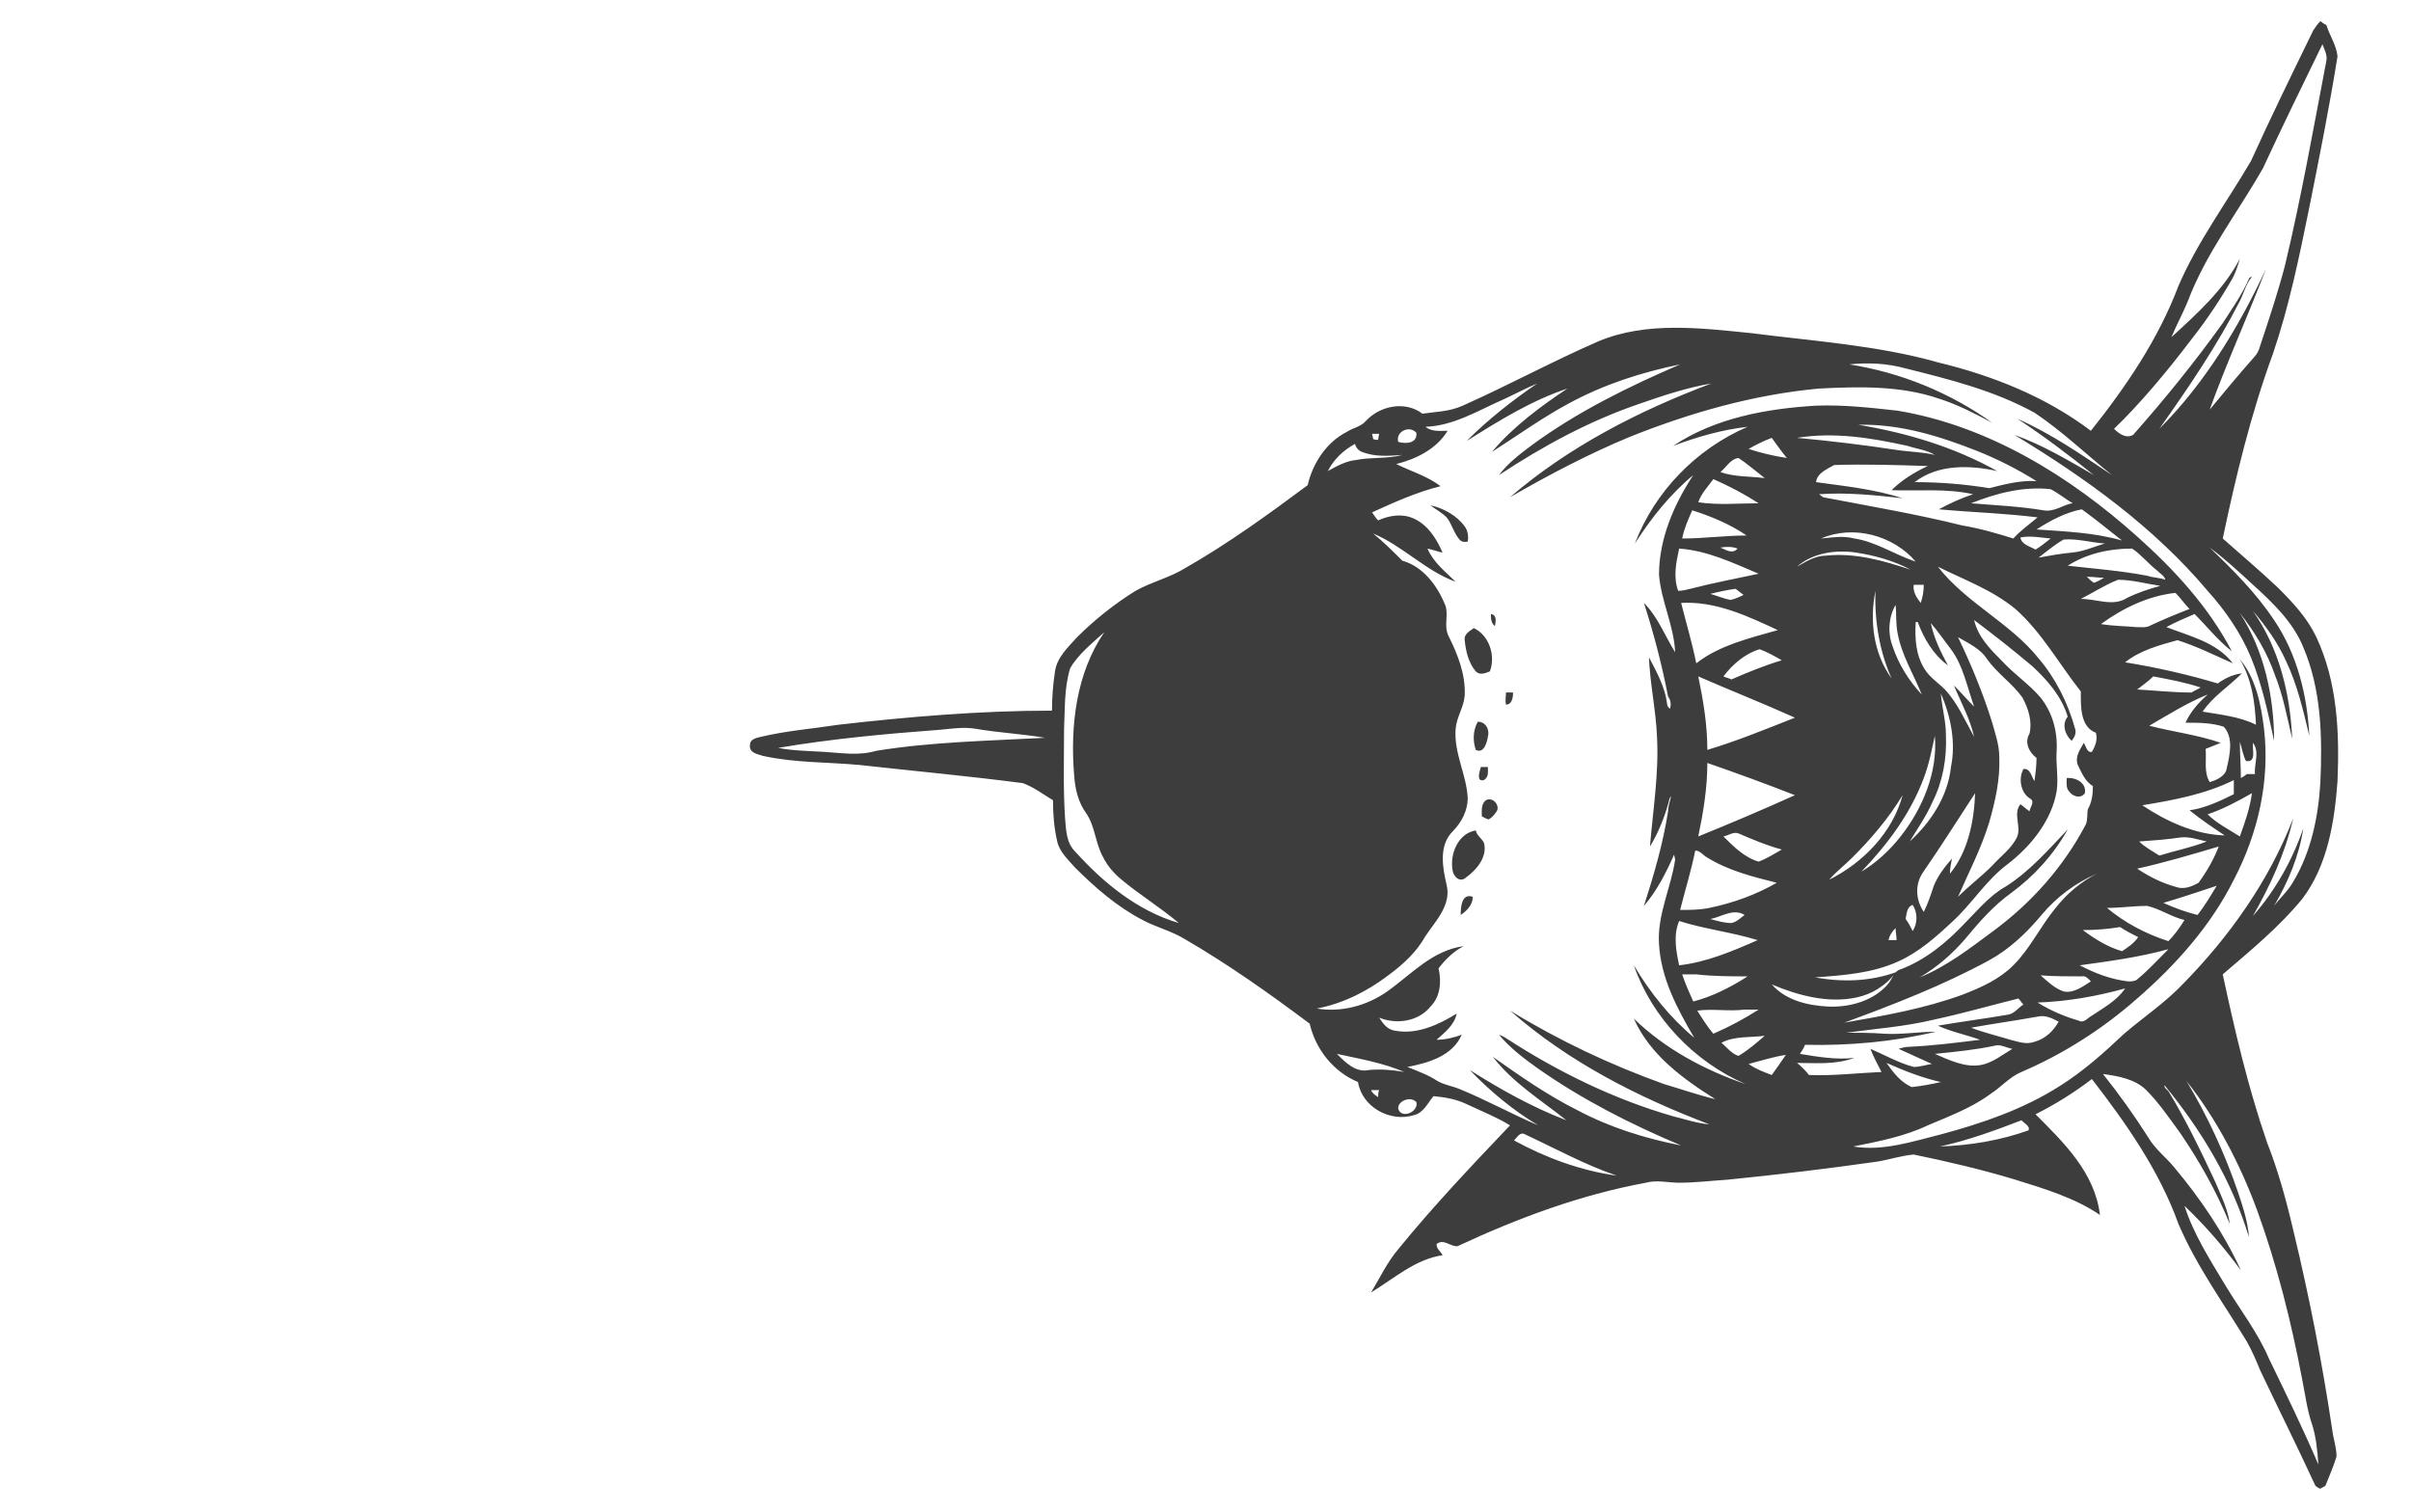 <?xml version="1.0" encoding="utf-8"?>
<!-- Generator: Adobe Illustrator 26.0.3, SVG Export Plug-In . SVG Version: 6.00 Build 0)  -->
<svg version="1.1" id="Слой_12" xmlns="http://www.w3.org/2000/svg" xmlns:xlink="http://www.w3.org/1999/xlink" x="0px"
	 y="0px" viewBox="0 0 239.5 150.2" style="enable-background:new 0 0 239.5 150.2;" xml:space="preserve">
<style type="text/css">
	.st0{fill:#3D3D3D;}
</style>
<g>
	<path class="st0" d="M227.8,122.2c-0.7-3-1.5-5.9-2.6-8.7c-1.9-5.5-3.2-11.1-4.4-16.7c2.8-2.4,5.6-4.7,7.9-7.5
		c2.5-3.3,3.2-7.6,3.5-11.7c0.2-4.8,0-9.8-2.1-14.3c-0.9-1.9-2.3-3.4-3.8-4.9c-1.8-1.7-3.7-3.3-5.5-4.9c1.3-6.2,2.8-12.4,5-18.4
		c1.6-4.7,2.6-9.6,3.6-14.5c1-5,2-10,2.8-15c-0.1-1.1-0.8-2.1-1.1-3.1c-0.2-0.1-0.5-0.3-0.6-0.4c-0.3,0.3-0.5,0.6-0.7,0.9
		c-2.1,4.3-4.2,8.6-6.2,13c-2.4,4.1-5.3,8-7.2,12.4c-2,5.3-5.2,10-8.7,14.4c-4.5-3.4-9.8-5.5-15.2-6.8c-6-1.7-12.3-2.1-18.5-2.9
		c-5-0.5-10.4-1.2-15.2,0.8c-4.6,2-9,4.4-13.5,6.4c-1.3,0.6-2.7,0.6-4,0.8c-1.7-1.3-4.2-0.8-5.6,0.7c-0.5,0.6-1.3,0.7-1.9,1.1
		c-2,1-3.4,3.1-3.9,5.3c-3.9,2.9-7.9,5.8-12.1,8.2c-1.6,1-3.4,1.4-5,2.3c-2.1,1.3-4.1,2.9-5.8,4.6c-0.9,1-2,2-2.2,3.4
		c-0.2,1.3-0.3,2.6-0.3,3.9c-7.1,0-14.2,0.6-21.2,1.4c-2.6,0.4-5.2,0.6-7.7,1.2c-0.4,0.1-1.1,0.2-1.1,0.8c-0.1,0.8,0.7,0.9,1.3,1.1
		c3.2,0.7,6.4,0.6,9.6,0.9c5.4,0.6,10.8,1.1,16.2,1.8c1.1,0.4,2,1.1,3,1.7c0,1.3,0.1,2.7,0.4,4c0.2,1.1,1.1,1.9,1.8,2.7
		c2,2,4.2,3.9,6.7,5.2c1.3,0.7,2.9,1.1,4.2,1.9c4.3,2.5,8.4,5.4,12.4,8.4c0.6,2.6,2.4,4.8,4.8,5.8c0.4,2.5,3.2,4,5.5,3.3
		c1-0.2,1.4-1.2,2-1.9c1.1,0.1,2.3,0.3,3.3,0.8c1.5,0.7,3,1.3,4.3,2.1c-3.8,4-7.6,8-11.1,12.3c-1.1,1.3-1.8,2.8-2.7,4.3
		c2.3-1.4,4.4-3.3,7.1-3.7c-0.2-0.4-0.6-0.6-0.6-1.1c0.7-0.6,1.4,0.3,2.1,0.2c6-2.8,12.2-5.1,18.7-6.3c1.1-0.3,2.2,0,3.3,0
		c1.6,0,3.2-0.2,4.8-0.3c5-0.5,10-1.1,14.9-1.8c1.2-0.2,2.4-0.6,3.6-0.7c3.4,0.7,6.8,1.5,10.1,2.5c2.9,0.9,5.9,1.8,8.4,3.5
		c-0.5-4.2-3.6-7.2-6.4-10c2-1,3.9-2.2,5.6-3.5c3.4,4.4,6.7,9.1,8.6,14.4c1.8,4.2,4.5,7.9,6.8,11.7c0.5,0.9,0.9,1.8,1.3,2.8
		c1.8,3.8,3.7,7.6,5.5,11.5c0.1,0.1,0.4,0.3,0.5,0.3c0.1-0.1,0.4-0.2,0.5-0.3c0.4-1,0.8-1.9,1.1-2.9c0-0.9-0.3-1.7-0.4-2.5
		C230.7,135.5,229.4,128.8,227.8,122.2z M87,74.6c-1.7,0.5-3.4,0.2-5.1,0.1c-1.5-0.1-3.1-0.1-4.6-0.4c5.3-0.9,10.7-1.4,16.1-1.8
		c1.1-0.1,2.3-0.3,3.5-0.1c2.3,0.4,4.6,0.5,6.9,0.9C98.2,73.6,92.5,73.7,87,74.6z M106.8,84.6c-0.9-0.9-0.9-2.2-1-3.3
		c-0.2-3-0.1-5.9-0.1-8.9c0.1-2,0-4,0.6-6c0.8-1.4,2.2-2.5,3.4-3.6c-2.8,4.1-3.4,9.3-3,14.2c0.1,1.4,0.4,2.7,1.2,3.8
		c0.9,1.3,0.9,3,1.7,4.4c0.4,0.8,1,1.5,1.7,2.1c1.9,1.6,3.9,2.8,5.8,4.4C113,90.5,109.6,87.7,106.8,84.6z M217.7,33.7
		c1.5-1.9,2.9-4,4.1-6.1c0.3-0.6,0.5-1.2,0.7-1.9c-1.6,3.1-4.3,5.5-6.8,7.8c0.5-1.2,1.1-2.3,1.6-3.5c1.8-4.8,5-8.9,7.5-13.3
		c1.9-4.1,3.9-8.2,5.9-12.3c0.2,0.5,0.5,1.1,0.4,1.6c-1.3,6.8-2.5,13.6-4.1,20.3c-0.7,2.7-1.6,5.4-2.5,8.1c-0.1,0.4-0.3,0.8-0.6,1.1
		c-1.5,1.7-3,3.5-4.4,5.2c1.7-4.7,3.8-9.3,5.6-14c-2.7,5.8-6.1,11.4-10.6,15.9c2.9-4.1,5.7-8.2,8-12.7c0.4-0.8,0.6-1.7,1.2-2.4
		c-0.1,0-0.3,0.1-0.3,0.2c-0.7,1.6-1.7,3-2.6,4.4c-2.8,3.9-5.8,7.6-8.9,11.1c-0.7,0.4-1.4-0.1-1.9-0.6
		C212.5,40.2,215.2,37,217.7,33.7z M140.7,43c0.1,1.1-1.1,1.1-1.8,0.9C138.6,42.9,140,42.2,140.7,43z M137,43.1
		c0,0.1-0.1,0.4-0.1,0.6c-0.1,0-0.4,0-0.5-0.1c0-0.1-0.1-0.4-0.1-0.5C136.4,43.1,136.8,43.1,137,43.1z M134.6,44.1
		c0.1,0.4,0.4,0.7,0.7,0.8c1.3,0.5,2.6,0.4,4,0.3c-1.5,0.4-3.1,0.2-4.6,0.5c-1,0.1-1.9,0.6-2.8,1.1
		C132.5,45.6,133.5,44.7,134.6,44.1z M136,106.3c-1.3,0.3-2.3-0.7-3.2-1.6c2.3,0.5,4.6,0.9,6.7,1.8
		C138.4,106.3,137.2,106.2,136,106.3z M136.9,109c-0.3-0.2-0.6-0.4-0.7-0.7c0.2,0,0.6,0,0.8,0C136.9,108.5,136.9,108.8,136.9,109z
		 M139.1,110.5c-0.8-0.8,0.9-1.8,1.6-1C140.9,110.3,139.7,111,139.1,110.5z M150.4,113.3c0.3-0.3,0.6-0.9,1.1-0.6
		c3,1.4,5.9,3,9.1,4.1C157,116.3,153.5,115,150.4,113.3z M176,106.8c-0.8-0.3-1.6-0.6-2.3-1.1c1.2-0.3,2.4-0.7,3.7-0.9
		C177,105.4,176.5,106.1,176,106.8z M220.9,72.2c1,1.1,0.6,2.8,0.3,4.1c-0.1,0.8-1,1.2-1.7,1.4c-0.6-1-0.3-2.2-0.4-3.3
		c0.5-0.2,1-0.4,1.5-0.6c-2.3-0.8-4.8-1.1-7.1-1.7c1.9-1.1,3.8-2.3,5.8-3.1c-0.9,0.8-1.7,1.7-2.2,2.8
		C218.4,71.8,219.7,71.8,220.9,72.2z M223.8,73.8c0.7,0.9,0.1,2.1,0.2,3.1c-0.3,0-0.5,0-0.8,0c-0.1,0.1-0.4,0.3-0.6,0.4
		c0-1.2-0.1-2.4-0.1-3.6c0.2,0.6,0.3,1.3,0.6,1.9C224.2,75.8,223.7,74.4,223.8,73.8z M223.7,78.8c-0.2,1.5-0.7,2.9-1.2,4.3
		c-1.1-0.7-2.3-1.3-3.2-2.2C220.8,80.4,222.3,79.6,223.7,78.8z M221.9,78.9c-1.4,0.7-2.9,1.4-4.4,1.6c1.1,0.9,2.3,1.7,3.5,2.5
		c-3-0.1-5.8-1.4-8.2-3c3.1-0.5,6.3-1.1,9.1-2.5C221.9,78,221.9,78.5,221.9,78.9z M218.4,87.7c-0.7,0.4-1.5,0.7-2.3,0.4
		c-1.4-0.4-2.6-1-3.8-1.8c2.7-0.6,5.4-1.4,8.1-2.2C219.9,85.4,219.2,86.6,218.4,87.7z M220.2,88c-0.6,1-1.2,2-1.9,2.9
		c-1.2-0.3-2.3-0.7-3.4-1.2C216.6,89.2,218.4,88.6,220.2,88z M212.5,83.6c1.4-0.1,2.8-0.2,4.1-0.4c0.9-0.1,1.7,0.2,2.6,0.4
		c-1.5,0.6-3.1,0.9-4.7,1.4C213.9,84.6,213.1,84.2,212.5,83.6z M217.7,68.8c-1.8,0-3.6-0.2-5.4-0.3c0.5-0.4,1.1-0.8,1.6-1.3
		c1.6,0.3,3.2,0.6,4.7,1.1C218.3,68.5,218,68.6,217.7,68.8z M213.3,90c1.3,0.3,2.4,1.1,3.7,1.4c-0.5,0.8-1,1.5-1.6,2.1
		c-2.2-0.7-4.3-1.8-6.1-3.3C210.6,90.2,212,90,213.3,90z M192.2,104.7c2-0.2,4-0.4,5.9-0.8c0.6-0.2,1.2,0.2,1.8,0.3
		c-1,0.6-2,1.4-3.1,1.6C195.2,106.1,193.6,105.3,192.2,104.7z M192.8,107.5c-0.9,0.2-1.9,0.4-2.9,0.5c-1.1-0.5-1.8-1.4-2.5-2.4
		C189.2,106.4,191,107.1,192.8,107.5z M199.7,103.3c-1.3-0.4-2.6-0.7-3.9-1.2c2.2-0.4,4.4-0.7,6.6-1.1c0.8-0.2,1.5,0.2,2.1,0.5
		c-0.5,0.9-1.3,1.7-2.4,2C201.3,103.8,200.5,103.5,199.7,103.3z M204.2,90.2c-1.5,1.8-2.5,4-4.2,5.7c-1.4,1.4-3.2,2.2-5,2.9
		c-3.8,1.4-7.8,2.1-11.8,2.8c4.9-1.8,9.8-3.7,14.4-6.2c2-1.1,3.7-2.7,5.2-4.5c1.5-1.8,3.4-3.2,5.5-4.1
		C206.7,87.6,205.3,88.8,204.2,90.2z M210.6,92.1c0.6,0.4,1.2,0.7,1.8,1c-0.4,0.6-1,1-1.6,1.4c-1.4-0.4-2.7-1.2-3.9-2.1
		C208.2,92.4,209.4,92.3,210.6,92.1z M206.8,97c0.4-0.1,0.7,0.3,0.9,0.5c-0.8,0.5-1.7,1.2-2.7,1c-0.9-0.3-1.6-1-2.3-1.6
		C204,97,205.4,97,206.8,97z M202.4,99.6c2.9-0.1,5.8-0.6,8.7-1.4c-0.8,1.2-2.1,1.9-3.3,2.7c-0.4,0.2-0.8,0.8-1.3,0.5
		C205.1,101,203.7,100.4,202.4,99.6z M206.6,95.9c2.9-0.4,5.9-0.8,8.8-1.6c-1,1-2,2.1-3.1,3c-0.2,0.2-0.6,0.2-0.9,0.2
		C209.7,97.3,208.1,96.7,206.6,95.9z M208.7,62c2.2-1.6,4.7-2.8,7.4-3.1c0.5,0.5,0.9,1.1,1.4,1.6c-1.3,0.5-2.5,1-3.8,1.6
		c-0.5,0.3-1,0.2-1.5,0.2C211.1,62.2,209.9,62.2,208.7,62z M210.4,57.6c1.4,0,2.8,0.4,4.2,0.6c-1.1,0.3-2.3,0.7-3.3,1.2
		c-1.4,0.9-3,0.1-4.6,0.1C207.9,58.9,209.1,58.1,210.4,57.6z M207.3,57.3c0.6,0,1.2,0.1,1.7,0.1c-0.3,0.2-0.7,0.4-1,0.5
		C207.7,57.7,207.5,57.5,207.3,57.3z M213.3,57.2c-2.6-0.5-5.3-0.7-7.9-1c1.9-1.2,4.1-1.7,6.4-1.7c0.9,0.6,1.6,1.5,2.5,2.2
		c0.3,0.3,0.7,0.5,0.8,0.9C214.6,57.4,213.9,57.4,213.3,57.2z M202.3,75.3c0,0.8-0.1,1.5-0.2,2.3c-0.3-0.4-0.4-1.3-1.1-1.2
		c-0.5,0.9-0.3,2.3,0.6,2.9c0.6,0.3,0.1,0.8,0,1.3c-0.3-0.2-0.6-0.5-0.9-0.7c-0.8,1,0.2,2.3-0.4,3.4c-0.6,1.1-1.6,1.8-2.4,2.7
		c-1.1,1.1-2.3,2-3.4,3.1c1.1-2.5,2.3-4.8,3.1-7.4c0.6-2.1,1.1-4.3,1-6.5c0-1.2-0.4-2.3-0.7-3.4c-0.9-2.9-2.1-5.8-3.4-8.5
		c1,0.6,2.2,1.1,2.9,2.2c1,1.4,2.5,2.4,3.5,3.8c0.6,1.1,1,2.4,0.7,3.6C201.1,73.7,201.5,74.7,202.3,75.3z M192.1,88
		c-0.3,0.9-0.6,1.8-1,2.6c-0.8-1.2-0.9-2.7-0.1-3.9c1.8-2.6,3.5-5.3,5.2-7.9c-0.1,2.8-0.7,5.8-2.5,8c0-0.5,0.1-1,0.2-1.5
		C193.2,86.1,192.5,87,192.1,88z M184.9,86.6c2.6-2.7,4.9-5.8,6.2-9.3c0.5-1.3,0.8-2.8,1.1-4.2c0.3,3.6-1.2,7.2-3.4,10
		C187.7,84.5,186.4,85.7,184.9,86.6z M188.4,93.4c-0.3,0-0.6,0-0.8,0c0.1-0.5,0.4-0.9,0.7-1.2C188.3,92.6,188.4,93,188.4,93.4z
		 M187.9,67.4c-1.8-2.5-2.2-5.7-1.6-8.7C186.2,61.7,186.7,64.7,187.9,67.4z M188.5,62.9c0.4,2.2,1.6,4.1,2.4,6.1
		c-1.3-1.4-2.3-3-2.9-4.8c-0.5-1.3-0.4-2.9,0.3-4.1C188.4,60.9,188.3,61.9,188.5,62.9z M190.1,58.1c0.3,0,0.7,0,1,0
		c0,0.6-0.1,1.2-0.3,1.8C190.4,59.4,190,58.8,190.1,58.1z M184.2,53.5c-1.1-0.3-2.2-0.1-3.3,0c3.2-1.4,7.2-0.3,9.4,2.3
		C188.2,55.1,186.3,53.8,184.2,53.5z M189,79c-1,3.7-3.9,6.7-7.3,8.4c0.7-0.8,1.6-1.5,2.3-2.2C185.9,83.3,187.6,81.3,189,79z
		 M190,89.9c0.5,0.8,0.5,1.8,0,2.6c-0.2-0.4-0.4-0.8-0.7-1.2C189.4,90.8,189.4,90.1,190,89.9z M189.7,83.6c0.8-1.3,1.7-2.6,2.3-4
		c1-2,1.4-4.3,1.3-6.6c0-1.4-0.4-2.7-0.5-4.1c1,2.3,1.5,4.9,1,7.3C193.5,79.1,191.8,81.7,189.7,83.6z M196.1,70.2
		c-0.7-0.7-1.3-1.4-2-2.1c0.7,1.7,1.6,3.3,2,5.1c-0.9-1.6-1.6-3.3-2.9-4.7c-0.7-0.7-1.5-1.2-2-2c-0.9-1.4-1-3.1-0.9-4.7
		c0,0,0.1,0,0.2,0c0.6,1.6,1.5,3.2,3,4.3c-0.7-1.3-1.4-2.7-1.7-4.2c0.7,0.8,1.3,1.7,2,2.6C195,66.1,195.4,68.2,196.1,70.2z
		 M181.1,49.4c-0.1-0.1-0.3-0.2-0.4-0.3c2.8-0.2,5.6,0.1,8.3,0.4c-2.8-0.9-5.7-1.2-8.6-1.6c0.1-0.9,1.1-1.3,1.8-1.7
		c3.1-0.1,6.2,0,9.3,0.1c-1.3,0.6-2.6,1.4-3.6,2.4c2.7,0.1,5.4-0.2,8.1,0.4c-1.2,0.4-2.3,0.9-3.4,1.5c3.3,0.3,6.6,0.4,9.8,0.8
		c-0.8,0.7-1.7,1.3-2.4,2.1c-1.6-0.5-3.3-1-5.1-1.3C190.5,51.1,185.8,50.3,181.1,49.4z M203.7,53.5c-0.5,0.4-1,0.8-1.5,1.1
		c-0.5-0.3-1.4-0.5-1.5-1.2C201.6,53.2,202.7,53.4,203.7,53.5z M205,53.6c1.4-0.1,2.7,0.3,4.1,0.4c-1.1,0.3-2.1,0.8-3.3,0.9
		c-1.1,0.1-2.2,0.3-3.3,0.5C203.3,54.8,204.1,54.1,205,53.6z M202.3,52.6c1.4-0.9,2.9-1.7,4.5-2c1.4,1,2.7,2.1,4,3.1
		C208,52.9,205.1,52.8,202.3,52.6z M203,50.7c-2.4-0.4-4.8-0.5-7.2-0.7c2.5-1,5.2-1.7,7.9-1.4c0.8,0.4,1.5,1,2.2,1.4
		C205,50.1,204.1,50.9,203,50.7z M197.6,48.5c-2.4-0.4-4.9-0.6-7.4-0.6c2.3-1.8,5.5-1.7,8.2-1.1c-4.3-2.4-9-3.8-13.8-4.6
		c4.1-0.1,8,1.1,11.8,2.6c2,0.8,4,1.8,5.9,3C200.7,47.7,199.2,48.1,197.6,48.5z M189.5,44.3c0.9,0.3,1.9,0.4,2.7,0.9
		c-1.2-0.3-2.5-0.3-3.8-0.5c-3.3-0.5-6.6-0.9-9.9-1.2C182.2,42.9,185.9,43.5,189.5,44.3z M184.4,54.9c1.9,0.3,3.7,0.8,5.4,1.7
		c-2.7-0.9-5.5-1.7-8.4-1.4c-1.1,0-2,0.6-2.9,1.1C180.1,54.9,182.4,54.6,184.4,54.9z M180.3,97.1c2.8-0.2,5.7-0.4,8.3-1.6
		c2-0.9,3.7-2.4,5.3-3.9c2-1.8,3.4-4.2,5.6-5.8c2.3-1.8,4.3-4.3,4.8-7.2c0.2-1.3-0.1-2.7,0-4c0.1-1.9-0.4-3.8-1.6-5.3
		c-1.1-1.3-2.6-2.3-3.8-3.6c-1.2-1.2-2.4-2.4-2.8-4.1c2,1.5,3.9,3,5.8,4.6c1.5,1.4,2.9,3,3.5,5c-0.6,0.7-0.3,1.8,0.4,2.4
		c0.3-0.4,0.5-0.8,0.3-1.3c-0.7-2.5-1.9-4.9-3.6-6.9c-2.8-3.5-7.2-5.5-10-9.1c2.6,1.3,5.4,2.3,7.7,4.2c2.6,2.3,4.3,5.4,6.5,8.2
		c0,1.4-0.1,3.5,1.5,4.1c0.2,0.7-0.1,1.4-0.4,1.9c-0.5,0.1-0.6-0.6-0.8-0.9c-0.4,0.7-0.9,1.4-0.6,2.2c0.4,0.8,0.7,1.6,1.5,2.1
		c0,0.8-0.1,1.6-0.5,2.3c-0.1,0.5,0,1-0.2,1.5c-2.2,4.2-5.4,7.8-9.2,10.6c-2.3,1.7-4.6,3.5-7.3,4.6c1.7-1,3.2-2.3,4.5-3.8
		c1.4-1.7,2.8-3.3,4.6-4.6c2.3-1.7,4.2-3.8,5.6-6.3c-1.9,2-3.8,4.2-6.2,5.7c-1.6,0.9-2.8,2.4-4.1,3.7c-1.8,1.9-3.9,3.6-6.3,4.5
		c-0.7,0.2-0.8,0.9-1.2,1.4c-1.4,1.7-3.8,2.4-6,2.3c-2-0.1-4.2-0.6-5.6-2.2c2.6,1.1,5.6,1.9,8.4,1.3c1.5-0.3,3-1.2,3.9-2.5
		C185.8,97.5,183,97.6,180.3,97.1z M176.6,62.6c-2.8,0.8-5.8,1.5-8.1,3.3c-0.4-2-1-4-1.5-6C170.4,59.7,173.6,61.2,176.6,62.6z
		 M169.9,59c0.8-0.2,1.7-0.4,2.5-0.5c0.3,0.2,0.5,0.4,0.8,0.6c-0.4,0.2-0.8,0.4-1.3,0.5C171.3,59.5,170.6,59.2,169.9,59z M177,65.6
		c-1.7,0.5-3.4,1.2-5,1.9c-0.2-0.1-0.6-0.2-0.8-0.3c0.9-1.2,2.2-2.3,3.6-2.7C175.6,64.8,176.3,65.2,177,65.6z M172.7,82.8
		c1.4,0.6,2.8,1.2,4.3,1.6c-0.7,0.4-1.5,0.9-2.3,1.2c-1.4-0.4-2.5-1.5-3.5-2.5C171.7,83,172.2,82.6,172.7,82.8z M168.7,83.1
		c0.5-2.4,0.9-4.8,0.9-7.3c2.9,1,5.9,2.1,8.7,3.2C175.2,80.4,171.9,81.8,168.7,83.1z M169.6,74.5c0-2.5-0.4-4.9-0.9-7.3
		c3.2,1.4,6.5,2.7,9.6,4.1C175.5,72.4,172.6,73.6,169.6,74.5z M173.7,44.6c0.7-0.4,1.5-0.8,2.3-1.1c0.5,0.7,1,1.4,1.5,2
		C176.2,45.3,174.9,45,173.7,44.6z M175.3,47.5c-1.5-0.2-3-0.1-4.4-0.6c0.6-0.5,1-1.3,1.8-1.4C173.6,46.1,174.4,46.8,175.3,47.5z
		 M174.7,50c-2,0-4,0.2-6-0.1c0.3-0.9,1-1.6,1.5-2.3C171.8,48.3,173.3,49.1,174.7,50z M173.5,53.2c-2.1,0-4.3,0.3-6.4,0.3
		c0.2-1,0.6-1.9,1-2.8C170,51.3,171.9,52.1,173.5,53.2z M172.6,54.5c-0.5,0.6-1.2,0.1-1.7-0.1C171.5,54.3,172.1,54.3,172.6,54.5z
		 M174.7,57c-2.3,0.5-4.5,0.9-6.8,1.5c-0.4,0.1-0.8,0.2-1.2,0.2c-0.5-1.4-0.2-2.8,0.1-4.2C169.6,54.7,172.1,55.9,174.7,57z
		 M168.4,84.5c0.5,0,0.8,0.5,1.2,0.7c2.1,1.3,4.5,1.9,6.9,2.5c-2.1,1.2-4.3,2-6.7,2.5c-1,0.2-1.9,0.2-2.9,0.2
		C167.4,88.4,168,86.5,168.4,84.5z M173.3,90.9c-0.4,0.3-0.8,0.7-1.3,0.8c-0.7,0-1.4-0.2-2.1-0.4C171,91.1,172.2,90.2,173.3,90.9z
		 M174.6,93.4c-2.5,1.1-5.1,2.2-7.8,2.5c-0.3-1.4-0.6-3,0-4.4C169.3,92.3,172,92.6,174.6,93.4z M168.5,96.8c1.7,0.2,3.4,0.2,5.1,0.2
		c-1.7,1.1-3.5,2-5.4,2.5c-0.4-0.9-0.8-1.8-1.1-2.7C167.5,96.8,168,96.8,168.5,96.8z M173.3,100.3c0.5,0,1,0,1.4,0
		c-1.4,0.9-2.9,1.7-4.5,2.4c-0.6-0.7-1.1-1.5-1.6-2.3C170.2,100.2,171.7,100.5,173.3,100.3z M175.3,102.9c-0.8,0.7-1.6,1.4-2.6,2
		c-0.7-0.2-1.2-0.9-1.7-1.3C172.3,102.9,173.9,103.1,175.3,102.9z M178.5,105.6c1.9,0,3.8,0.2,5.7-0.5c-1.8,0.2-3.6-0.1-5.4-0.4
		c0.2-0.3,0.4-0.6,0.5-0.9c4.4,0.1,8.8-0.3,13-1.3c-1.7,0-3.4,0.3-5.1,0.2c-1.3-0.1-2.6-0.1-3.8-0.1c2.9-0.4,5.8-0.6,8.7-1.3
		c2.8-0.6,5.6-1.4,8.4-2.1c0.2,0.2,0.3,0.4,0.5,0.6c-0.5,0.3-0.9,0.9-1.5,1c-2.3,0.4-4.7,0.7-7,1.1c1.3,0.6,2.8,0.9,4.2,1.4
		c-2.4,0.3-4.8,0.6-7.1,0.7c-0.3,0-0.7,0.1-1,0.2c1.1,0.5,2.2,1,3.3,1.5c-0.6,0.1-1.2,0.3-1.8,0.3c-1.5-0.4-2.9-1.2-4.3-1.8
		c0.3,0.8,0.7,1.5,1.1,2.3c-2.4,0.1-4.8,0.4-7.2,0.3C179.3,106.3,178.9,105.9,178.5,105.6z M201.5,112.3c-2.8,1-5.8,1.5-8.8,1.6
		c2.8-0.6,5.5-1.6,8.1-2.6C201.1,111.6,201.7,111.9,201.5,112.3z M204.6,107.9c-3.6,2.3-7.7,3.7-11.8,4.8c-2.8,0.7-5.8,1.7-8.7,1.2
		c2.5-0.5,5.1-1,7.4-2.1c2.1-0.9,4.3-1.7,6.2-3.1c1.1-0.7,1.9-1.7,3.1-2.2c4.2-1.8,8.1-4.3,11.5-7.3c3.8-3.3,7.3-7.2,9.6-11.8
		c2.4-4.6,3.6-9.8,3-15c-0.3-2.4-0.8-5-2.4-6.9c1.2,2,1.5,4.3,1.6,6.5c-1.6-0.8-3.5-1-5.3-1.3c1-1.5,2.6-2.5,3.9-3.8
		c-0.9,0.1-1.7,0.5-2.4,1c-3-0.9-6.1-1.6-9.2-2.1c1.5-1.2,3.4-1.7,5.2-2.2c1.9,0.6,3.7,1.5,5.5,2.3c-1.6-2.1-4.3-2.7-6.6-3.6
		c0.9-0.5,1.9-0.9,2.8-1.3c1.2,1.2,2.3,2.6,3.7,3.7c-2.3-4.4-5.7-8.1-9.4-11.4c-6.7-6-14.8-11-23.8-12.5c-2.7-0.3-5.4-0.6-8.1-0.5
		c-4.9,0.3-10,1.2-14.2,4c2.4-0.9,4.8-1.6,7.4-1.9c-5.1,2.2-9.2,6.4-11.2,11.6c1.6-2.5,3.5-4.9,5.8-6.8c-1.9,2.9-3.4,6.3-3.4,9.9
		c0.2,2.6,1.5,5.1,1.6,7.7c-1-1.6-1.7-3.5-3.1-4.9c1,3.1,1.8,6.2,2.4,9.3c0.3,0.4,0.3,0.8,0.2,1.2c-0.2-0.1-0.3-0.3-0.3-0.5
		c-0.2-1.6-1-3.1-1.8-4.6c0.1,2.6,0.7,5.3,0.8,7.9c0.2,3.6-0.4,7.3-0.7,10.9c0.8-1.3,1.4-2.8,1.8-4.2c0.1-0.3,0.1-0.6,0.3-0.8
		c-0.1,0.5-0.3,1-0.3,1.5c-0.5,3.2-1.4,6.3-2.4,9.4c1.3-1.5,2.2-3.3,3-5.1c0,0.1,0.1,0.4,0.1,0.5c-0.4,2.8-1.8,5.5-1.6,8.4
		c0.2,3.4,1.8,6.4,3.5,9.3c-2.4-2-4.4-4.5-6-7.2c1.8,5.2,6,9.6,11.1,11.8c-4.1-1.4-8-3.5-11.1-6.5c1.6,3.6,4.9,6,8.1,8
		c-1.7-0.4-3.4-1-5.1-1.5c-5.3-1.9-10.4-4.3-15.3-7.3c5.8,5.1,12.7,8.6,19.8,11.3c-1.2-0.1-2.4-0.5-3.6-0.8
		c-5.9-1.7-11.4-4.4-16.5-7.7c-0.3-0.2-0.5-0.3-0.8-0.4c1.1,1.3,2.4,2.3,3.8,3.3c4.4,3.1,9.3,5.6,14.3,7.7
		c-3.6-0.7-7.1-1.8-10.3-3.5c-3-1.5-5.7-3.4-8.4-5.3c2,2.6,4.8,4.3,7.3,6.3c-3.4-1.3-6.6-3.1-9.6-5c2,2.1,4.3,4,6.8,5.5
		c-2.6-1.1-5.1-2.5-7.8-3.6c-0.7-0.3-1.5-0.4-2.2-0.8c-0.9-0.6-2-1-3-1.4c2.1-0.4,4.5-1.1,5.4-3.2c-0.8,0.3-1.7,0.5-2.5,0.5
		c0.8-0.7,1.8-1.5,2-2.6c-1.8,1.1-3.9,2.1-6.1,1.7c-0.8-0.1-1.2-0.7-1.6-1.3c1.7,0.7,3.9,0.4,5.1-1.1c1-1,1.1-2.5,0.8-3.8
		c0.7-0.9,1.5-1.7,2.5-2.2c-3.1,0.4-5.2,2.8-7.6,4.5c-2,1.4-4.5,2.1-7,1.7c2.6-0.5,5-1.7,7.1-3.3c1.5-1.1,2.8-2.3,3.7-3.9
		c1-1.5,2.6-3.1,2.1-5.1c-0.4-1.7-0.8-3.9,0.6-5.3c0.9-0.9,1.5-2.1,1.5-3.3c-0.1-2.3-1.4-4.5-1.2-6.9c0.1-1.2,0.8-2.1,0.9-3.3
		c0.1-2.1-0.7-4.1-1.6-5.9c-0.5-1,0-2-0.3-3c-0.8-2-2.2-3.9-4.3-4.5c-0.9-0.9-1.9-1.9-2.9-2.7c2.9,1.2,5.2,3.7,8.2,4.8
		c-1-1-2.2-1.9-2.8-3.3c0.5,0.1,1,0.3,1.5,0.4c-0.6-1.4-1.5-2.8-2.9-3.4c-1.1-0.5-2.4-0.3-3.5,0.2c-0.2-0.2-0.4-0.5-0.6-0.8
		c2.2-1,4.4-2,6.8-2.6c-1.3-1-3-1.5-4.4-2.2c2-0.5,4-1.5,5.1-3.3c-0.8,0-1.6,0.1-2.2-0.4c2.8-0.1,5.2-1.6,7.7-2.7
		c1.1-0.5,2.2-1.1,3.4-1.6c-2.5,1.7-4.9,3.6-7,5.7c3.2-2,6.4-4,10-5.2c-2.7,1.8-5.4,3.8-7.5,6.3c2.5-1.6,5-3.4,7.6-4.8
		c3.5-1.9,7.2-3.1,11.1-3.9c-5.1,2.2-10.2,4.7-14.7,8c-1.2,0.9-2.4,1.8-3.3,3c4.4-2.9,9-5.4,14-7.1c2.3-0.8,4.7-1.6,7.1-2
		c-7.2,2.7-14.2,6.3-20,11.3c3.8-2.2,7.8-4.3,11.9-6c6-2.4,12.3-4.2,18.8-4.8c4-0.2,8.1-0.3,11.9,1c1.9,0.6,3.6,1.5,5.3,2.4
		c-4.2-3-9.1-5-14.2-5.8c1.9-0.2,3.8-0.1,5.6,0.4c4.4,1.1,8.8,2.2,12.8,4.4c2.7,1.8,5.1,4.1,7.7,6.2c-3-2-6-4.1-9.4-5.6
		c2.6,1.7,5.1,3.6,7.6,5.6c-2.6-1.5-5.1-3-7.9-4c7.1,4.3,13.9,9.2,19.2,15.5c1.8,2,3.3,4.2,4.3,6.6c1.1,2.7,1.7,5.5,2.3,8.3
		c0-4.4-1-9-3.4-12.7c1.5,1.9,2.7,3.9,3.5,6.2c0.8,2,1.2,4.2,1.7,6.3c-0.2-4.5-1.3-9-3.9-12.7c1.3,1.5,2.5,3.2,3.3,5
		c1.1,2.3,1.7,4.9,2.3,7.4c-0.2-4-1.2-8.1-3.5-11.5c-1.8-2.7-4.1-5-6.4-7.2c1.5,1.1,2.9,2.4,4.2,3.6c2,1.8,4.1,3.8,5.1,6.3
		c1.8,4.2,1.9,8.9,1.7,13.4c-0.2,3.4-0.9,6.9-2.7,9.9c-0.5,0.9-1.3,1.6-1.9,2.4c1.4-2.4,2.5-5,2.9-7.7c-1.1,3.2-2.8,6.2-5,8.7
		c1.7-3,3.2-6.2,4-9.7c-2.4,6.2-6.3,11.7-10.9,16.4c-1.8,1.9-3.9,3.3-5.9,5C209.1,104.5,207,106.4,204.6,107.9z M225.4,135
		c-1.1-2.6-2.9-4.9-4.4-7.4c-1.5-2.5-3.1-5-4-7.8c2.1,2,3.9,4.1,5.6,6.4c-1.7-3.7-4-7.1-6.6-10.2c-0.8-1-1.9-1.8-2.6-3
		c-1.4-2.2-2.9-4.3-4.5-6.3c1.5,0.2,3.2,0.5,4.3,1.6c1.3,1.3,2.3,2.8,3.4,4.3c1.9,2.8,3.6,5.8,4.9,9c-0.2-1.5-0.9-2.9-1.5-4.3
		c-1.4-3-2.9-6.1-4.6-8.9c-0.2-0.2-0.4-0.3-0.4-0.6c3.7,4.5,6.7,9.5,8.4,15.1c-0.1-1.5-0.6-3-1.1-4.5c-1.3-3.8-3-7.5-5.1-11
		c3,3.8,5.3,8.2,7,12.8c2,5.5,3.4,11.1,4.5,16.9c0.3,1.5,0.5,3.1,1,4.5c0.4,1.3,0.5,2.6,0.6,3.9C228.8,142,227.1,138.5,225.4,135z"
		/>
	<path class="st0" d="M145.5,52.3c-0.8-1.1-2.1-1.8-3.4-2.1c0.5,0.4,1.1,0.7,1.6,1.2c0.5,0.6,0.7,1.5,1.2,2.1
		c0.2,0.3,0.5,0.4,0.9,0.3C145.9,53.3,145.8,52.7,145.5,52.3z"/>
	<path class="st0" d="M146.6,82.5c-1.8,0.3-2.6,2.4-2.3,4c0.1,0.6,0.7,1.2,1.3,0.7c1.1-0.8,2.2-2.1,1.8-3.5
		C147.1,83.2,146.7,83,146.6,82.5z"/>
	<path class="st0" d="M145.1,90.9c0.6-0.4,1.2-1,1.2-1.8C145.2,88.7,145.1,90.1,145.1,90.9z"/>
	<path class="st0" d="M148,66.7c0.6-1.6-0.1-3.6-1.6-4.3c-0.4,0.3-1,0.6-0.9,1.2c0.1,1.1,0.4,2.3,1.1,3.1
		C147,67.1,147.5,66.9,148,66.7z"/>
	<path class="st0" d="M147.8,73.2c0.2-0.7-0.2-1.5-1-1.5c-0.5,0.9-0.5,1.9-0.2,2.8C147.4,74.9,147.7,73.8,147.8,73.2z"/>
	<path class="st0" d="M147.4,77.5c0.5-0.3,0.4-0.8,0.4-1.3c-0.2,0-0.5,0-0.7,0C147,76.6,146.6,77.7,147.4,77.5z"/>
	<path class="st0" d="M147.6,79.5c-0.5,0.4-0.4,1.1-0.4,1.6c0.2,0.1,0.5,0.3,0.7,0.3c0.3-0.2,0.5-0.4,0.7-0.7
		C149.1,80.2,148.4,79.1,147.6,79.5z"/>
	<path class="st0" d="M148.1,61c0,0.4,0,0.9,0.4,1.2C148.6,61.7,148.7,61.1,148.1,61z"/>
	<path class="st0" d="M149.6,68.8c0,0.4-0.1,0.8,0,1.2c0.6,0,0.7-0.7,0.7-1.2C150.1,68.8,149.8,68.8,149.6,68.8z"/>
	<path class="st0" d="M207.1,78.8c0.2-1-0.9-1.6-1.8-1.5c0,0.5-0.1,1,0.3,1.4C205.9,79.1,206.7,79.4,207.1,78.8z"/>
</g>
</svg>
